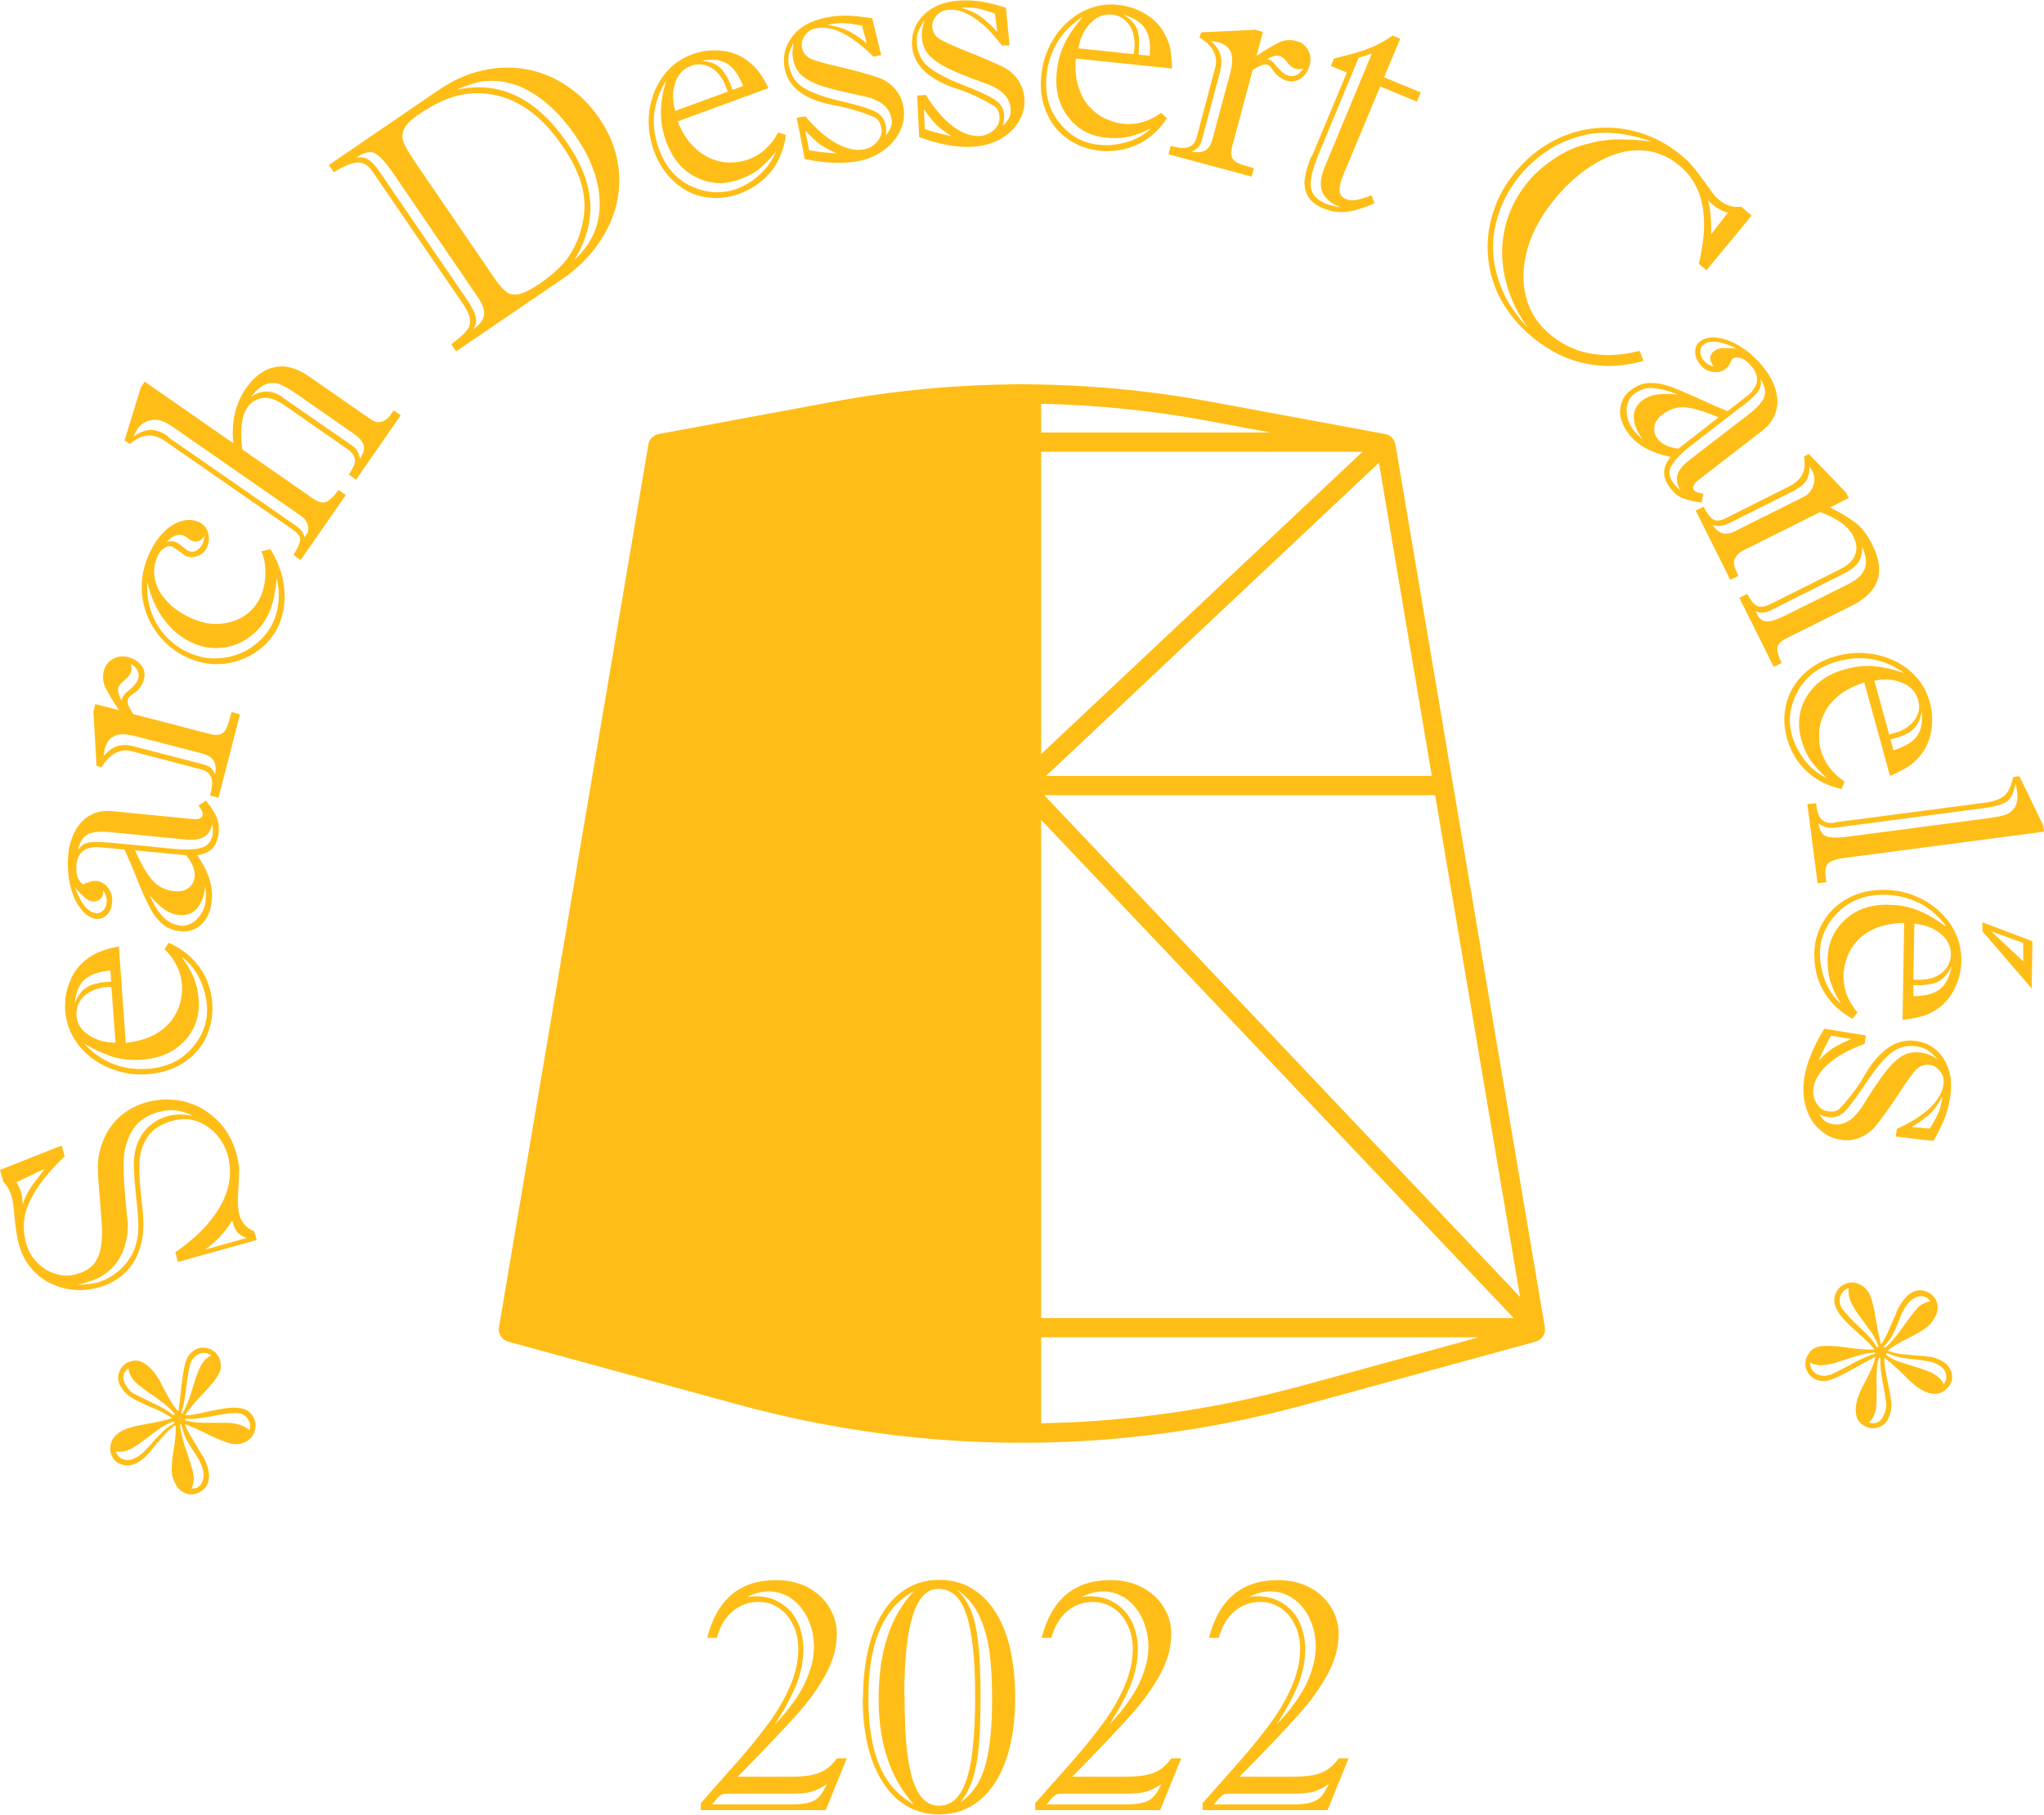 <?xml version="1.0" encoding="UTF-8"?>
<svg id="_圖層_2" data-name="圖層 2" xmlns="http://www.w3.org/2000/svg" viewBox="0 0 79.63 70.7">
  <defs>
    <style>
      .cls-1 {
        fill: #ffbe17;
      }
    </style>
  </defs>
  <g id="_圖層_1-2" data-name="圖層 1">
    <g>
      <path class="cls-1" d="m28.71,69.22h2.05c.34,0,.61-.02.83-.06.22-.04.4-.11.56-.21.16-.1.31-.25.46-.45h.38l-.82,2.02h-4.87v-.27c.52-.59,1.01-1.14,1.46-1.65.45-.51.84-1,1.19-1.47.34-.47.62-.95.83-1.44.21-.49.32-.97.32-1.45,0-.35-.07-.67-.21-.95-.14-.28-.32-.5-.56-.65-.24-.16-.5-.23-.79-.23-.37,0-.7.12-.99.36-.29.24-.5.58-.62,1.04h-.38c.38-1.5,1.28-2.25,2.68-2.25.46,0,.87.09,1.23.28.36.19.64.44.84.77.2.32.3.66.3,1.04,0,.52-.14,1.05-.43,1.58-.29.53-.66,1.05-1.13,1.57-.46.52-1.24,1.34-2.32,2.44Zm-.77.84l-.2.24h3.08c.44,0,.75-.06.93-.17.18-.11.33-.32.46-.62-.19.13-.37.22-.55.28-.17.06-.45.09-.82.09h-2.35c-.19,0-.31,0-.36.03-.05.02-.12.07-.19.15Zm2.2-2.83c.32-.32.6-.66.84-1.01.24-.35.42-.7.54-1.05.13-.35.19-.69.19-1.02,0-.38-.08-.74-.23-1.07-.15-.33-.36-.59-.63-.79-.27-.19-.58-.29-.92-.29-.28,0-.56.08-.84.23.09-.03.21-.04.36-.04.28,0,.53.05.77.16.23.11.43.26.59.44.16.19.28.4.36.65.08.25.13.5.13.76,0,.51-.1,1-.29,1.47-.2.47-.48.99-.85,1.55Z"/>
      <path class="cls-1" d="m33.62,66.2c0-.96.12-1.79.36-2.49.24-.7.58-1.23,1.03-1.6.45-.37.97-.56,1.56-.56.47,0,.89.1,1.25.31.36.21.68.51.94.91.26.4.46.88.59,1.45.13.56.2,1.2.2,1.92,0,.93-.12,1.74-.36,2.43-.24.69-.59,1.21-1.04,1.58-.45.36-.97.54-1.58.54-.45,0-.86-.11-1.23-.32-.37-.21-.68-.52-.94-.92-.26-.4-.45-.87-.59-1.42-.13-.55-.2-1.16-.2-1.85Zm1.99-4.21c-.4.21-.74.51-1,.89-.26.38-.46.85-.59,1.4-.13.55-.19,1.19-.19,1.93,0,.52.04.99.11,1.42.07.43.18.82.33,1.17.15.35.33.64.55.88.22.24.48.45.78.62-.91-1.02-1.37-2.38-1.37-4.1,0-.92.11-1.72.34-2.42.22-.7.57-1.29,1.03-1.79Zm-.37,4.06c0,.99.04,1.79.13,2.42.09.63.23,1.1.43,1.41.2.31.46.47.79.47s.6-.16.81-.47c.2-.31.36-.78.45-1.41.09-.63.14-1.42.14-2.38,0-1.44-.11-2.5-.34-3.18-.22-.68-.59-1.01-1.1-1.01-.44,0-.77.35-.99,1.04-.22.69-.33,1.73-.33,3.12Zm2.05-4.1c.23.21.41.48.54.8.13.32.22.74.28,1.26.06.52.09,1.2.09,2.04s-.02,1.46-.07,1.98c-.04.52-.13.95-.24,1.3-.12.35-.28.65-.48.89.47-.32.79-.79.97-1.42.18-.63.27-1.49.27-2.59,0-.61-.02-1.14-.07-1.57-.04-.44-.12-.83-.23-1.18-.11-.35-.25-.65-.42-.89-.17-.25-.39-.46-.64-.63Z"/>
      <path class="cls-1" d="m41.74,69.22h2.05c.34,0,.61-.02.83-.06.22-.04.4-.11.56-.21s.31-.25.46-.45h.38l-.82,2.02h-4.87v-.27c.52-.59,1.01-1.14,1.46-1.65.45-.51.84-1,1.19-1.47.34-.47.62-.95.83-1.44.21-.49.32-.97.32-1.45,0-.35-.07-.67-.21-.95-.14-.28-.32-.5-.56-.65s-.5-.23-.79-.23c-.37,0-.7.12-.99.36-.29.24-.49.58-.62,1.04h-.38c.38-1.5,1.28-2.25,2.68-2.25.46,0,.87.09,1.23.28.36.19.64.44.84.77.2.32.3.66.3,1.04,0,.52-.14,1.05-.43,1.58-.29.53-.66,1.05-1.13,1.57-.46.52-1.23,1.34-2.32,2.44Zm-.77.84l-.2.24h3.08c.44,0,.75-.06.93-.17.18-.11.33-.32.46-.62-.19.13-.37.22-.55.28-.17.06-.45.09-.82.09h-2.35c-.19,0-.31,0-.36.03-.05.02-.11.07-.19.15Zm2.2-2.83c.32-.32.6-.66.84-1.01.24-.35.42-.7.54-1.05.13-.35.19-.69.19-1.02,0-.38-.08-.74-.23-1.07s-.36-.59-.63-.79c-.27-.19-.58-.29-.92-.29-.28,0-.56.08-.84.23.09-.03.21-.04.36-.04.28,0,.53.05.77.16.23.11.43.26.59.44.16.19.28.4.36.65.08.25.13.5.13.76,0,.51-.1,1-.29,1.47-.2.47-.48.99-.85,1.55Z"/>
      <path class="cls-1" d="m48.26,69.22h2.05c.34,0,.61-.02.83-.06.22-.04.4-.11.56-.21.16-.1.31-.25.46-.45h.38l-.82,2.02h-4.87v-.27c.52-.59,1.01-1.14,1.46-1.65.45-.51.84-1,1.19-1.47.34-.47.62-.95.83-1.44.21-.49.32-.97.32-1.45,0-.35-.07-.67-.21-.95-.14-.28-.32-.5-.56-.65-.24-.16-.5-.23-.79-.23-.37,0-.7.12-.99.36-.29.24-.49.58-.62,1.04h-.38c.38-1.5,1.28-2.25,2.68-2.25.46,0,.87.09,1.23.28.36.19.64.44.84.77.2.32.3.66.3,1.04,0,.52-.14,1.05-.43,1.58-.29.53-.66,1.05-1.13,1.57-.46.52-1.23,1.34-2.32,2.44Zm-.77.84l-.2.24h3.08c.44,0,.75-.06.93-.17.18-.11.33-.32.46-.62-.19.13-.37.22-.55.28-.17.06-.45.09-.82.09h-2.35c-.19,0-.31,0-.36.03-.05.02-.11.07-.19.15Zm2.2-2.83c.32-.32.6-.66.84-1.01.24-.35.42-.7.54-1.05s.19-.69.19-1.02c0-.38-.08-.74-.23-1.07-.15-.33-.36-.59-.63-.79-.27-.19-.58-.29-.92-.29-.28,0-.56.08-.84.23.09-.03.21-.04.36-.04.28,0,.53.05.77.16.23.11.43.26.59.44.16.19.28.4.36.65.08.25.13.5.13.76,0,.51-.1,1-.29,1.47-.2.47-.48.99-.85,1.55Z"/>
      <path class="cls-1" d="m7.87,56.67c.2.35.29.65.27.9-.01.25-.13.43-.35.56-.17.09-.34.12-.52.06-.18-.05-.32-.17-.42-.35-.11-.2-.17-.4-.16-.61,0-.21.03-.49.09-.85.06-.36.08-.64.06-.86-.13.08-.26.19-.38.32-.12.13-.26.29-.41.47-.15.19-.27.32-.36.42-.09.09-.2.17-.33.25-.2.11-.39.14-.57.09-.19-.05-.32-.14-.4-.28-.1-.17-.12-.36-.07-.55s.18-.35.39-.47c.13-.07.26-.13.39-.16.13-.04.27-.07.43-.1.15-.03.33-.06.54-.1.21-.04.42-.09.63-.16-.14-.11-.39-.25-.75-.4s-.63-.28-.81-.39c-.19-.11-.33-.26-.45-.46-.09-.16-.11-.33-.06-.5.05-.17.15-.31.31-.4.22-.12.44-.13.66,0s.43.35.63.71c.1.2.21.41.33.62.12.22.24.4.39.56.03-.22.07-.56.12-1.01.05-.45.11-.78.18-.97.07-.19.19-.34.36-.43.14-.08.31-.1.49-.05.18.05.31.15.4.3.13.24.14.46.03.68-.11.22-.33.49-.65.82-.32.33-.54.6-.67.81.17,0,.43-.04.78-.12.34-.08.62-.13.84-.16.22-.03.42-.03.61.02.19.04.33.15.43.33.09.16.11.33.06.52-.05.19-.15.32-.32.42-.2.11-.4.14-.62.09-.21-.05-.5-.17-.87-.35-.37-.18-.67-.32-.91-.4.02.09.08.22.18.39.04.07.12.2.23.39.11.18.19.32.25.42Zm-1.07-1.22l-.04-.07c-.11.03-.23.09-.36.16-.12.07-.31.2-.59.42-.28.21-.49.36-.64.45-.24.13-.46.18-.67.13l.07.13c.06.1.15.17.29.2.13.04.29,0,.47-.1.11-.06.23-.16.36-.3.13-.13.24-.26.34-.37.1-.11.21-.22.33-.34.12-.12.26-.21.4-.29l.04-.03Zm-.03-.32l.05-.03c-.11-.14-.25-.27-.42-.41-.17-.13-.35-.27-.54-.39-.19-.13-.34-.25-.47-.35-.13-.1-.23-.22-.3-.35-.04-.08-.07-.17-.09-.29-.11.08-.17.17-.19.28-.02.11,0,.22.07.34.1.18.22.31.36.38.14.07.38.19.73.36.35.16.61.32.78.46Zm.29.35l-.05.03c.03.27.11.61.25,1.01.14.4.23.7.27.89.04.2.02.39-.07.58.09,0,.17,0,.23-.04.14-.08.22-.22.24-.42.01-.2-.05-.43-.2-.69-.05-.09-.12-.2-.2-.32-.08-.12-.16-.24-.23-.37-.06-.1-.1-.19-.12-.26-.03-.08-.05-.15-.07-.22-.02-.07-.04-.13-.05-.19Zm-.02-.43l.06.03c.1-.17.2-.39.29-.65s.16-.5.22-.69c.06-.19.13-.37.22-.54.09-.16.2-.29.35-.37l.07-.02c-.2-.12-.38-.14-.54-.04-.16.09-.27.24-.32.45-.05.21-.1.53-.15.97-.06.44-.12.73-.2.88Zm.17.22v.06c.19.06.42.1.71.1.29,0,.53,0,.73,0,.2,0,.4,0,.58.05.19.04.36.12.5.25.03-.16.02-.29-.04-.39-.11-.2-.27-.29-.49-.29-.22,0-.54.04-.98.13-.44.09-.78.12-1.01.09Z"/>
      <path class="cls-1" d="m6.94,49.19l-.11-.4c.57-.4,1.03-.81,1.37-1.24.35-.43.57-.86.68-1.28.11-.42.1-.84,0-1.24-.14-.5-.42-.89-.83-1.16s-.86-.34-1.35-.2c-.46.13-.78.35-.97.65-.19.31-.29.64-.3,1-.01.36.01.82.08,1.38s.09.97.07,1.21c-.02.38-.11.72-.25,1.03-.14.3-.34.56-.6.77-.26.21-.56.36-.89.45-.32.09-.65.12-.97.09-.33-.03-.63-.12-.92-.26-.29-.14-.53-.34-.75-.6-.22-.26-.37-.57-.47-.93-.07-.26-.12-.59-.16-.99-.03-.4-.07-.69-.12-.86-.06-.22-.17-.41-.32-.57l-.13-.46,2.4-.95.12.42c-.63.6-1.08,1.17-1.34,1.71-.27.54-.32,1.1-.16,1.68.08.29.22.54.43.75.2.21.45.36.72.44.28.09.56.09.84,0,.4-.11.67-.33.81-.66.14-.33.18-.78.14-1.35-.04-.57-.08-1.07-.12-1.52-.04-.44-.04-.81.01-1.09.1-.52.31-.96.63-1.32.33-.36.74-.61,1.24-.75.48-.13.96-.14,1.44-.03.48.12.91.35,1.27.7.37.35.62.79.77,1.3.08.29.12.52.12.68s-.02.44-.04.84c-.03.4-.01.69.04.88.09.32.28.54.58.66l.1.34-3.05.85Zm-5.21-3.65l-1.09.52c.08.12.14.25.18.38.04.14.06.31.06.49.06-.19.14-.36.23-.52.09-.16.21-.33.36-.51.14-.19.23-.3.26-.36Zm1.31,4.52c.32-.02.58-.05.77-.1.21-.06.42-.16.61-.29.19-.13.37-.29.52-.49.15-.19.26-.39.33-.61.09-.28.13-.57.12-.88-.01-.3-.05-.74-.11-1.31-.06-.57-.08-.97-.06-1.21.03-.42.16-.78.39-1.08.23-.29.54-.5.93-.61.29-.08.62-.08.98,0-.43-.23-.88-.29-1.33-.16-.47.13-.81.36-1.01.68-.2.32-.32.68-.35,1.07-.03.39-.01.92.05,1.57.06.65.09.99.1,1,.01.61-.13,1.11-.41,1.51-.28.4-.66.66-1.14.79-.09.03-.16.05-.22.07-.06.02-.11.03-.16.04Zm4.96-1.38l1.61-.45c-.19-.07-.31-.15-.38-.24-.07-.09-.13-.23-.18-.44-.12.18-.21.3-.27.38-.06.08-.15.18-.27.31-.12.13-.29.27-.5.43Z"/>
      <path class="cls-1" d="m6.4,36.99l.17-.26c.36.16.66.36.91.61.24.24.43.51.56.81.13.3.21.62.23.96.03.46-.05.89-.24,1.3-.19.41-.49.74-.89,1-.4.26-.86.4-1.39.44-.42.03-.81-.01-1.18-.13-.37-.11-.71-.28-1.01-.51-.3-.23-.53-.5-.71-.81-.18-.32-.28-.66-.31-1.03-.03-.37.03-.74.16-1.08.13-.35.33-.63.59-.85.19-.16.39-.28.59-.36.2-.08.45-.15.75-.21l.27,3.76c.43-.05.79-.15,1.08-.3.29-.15.52-.34.69-.56.17-.22.28-.46.35-.7.06-.24.09-.47.07-.69-.04-.53-.26-.99-.68-1.4Zm-2.07,1.26l-.03-.44c-.46.04-.8.17-1.01.36-.21.19-.34.5-.38.93.1-.27.24-.48.43-.61.19-.13.47-.21.87-.24h.13Zm.17,2.37l-.16-2.17h-.2c-.24.03-.45.09-.63.19-.18.1-.32.23-.41.39-.09.16-.13.34-.12.53.02.32.18.57.48.77.3.2.64.29,1.04.29Zm-1.23.03c.67.73,1.5,1.06,2.5.99.72-.05,1.3-.33,1.72-.82.43-.5.62-1.05.57-1.65-.03-.35-.12-.7-.29-1.05-.17-.35-.4-.63-.7-.85.18.24.33.49.45.75.12.26.19.57.22.93.04.62-.13,1.15-.54,1.59-.4.44-.95.69-1.64.74-.44.03-.84,0-1.2-.12-.36-.12-.72-.28-1.09-.51Z"/>
      <path class="cls-1" d="m3.27,34.43s.08-.02.19-.06c.11-.04.21-.06.3-.05.18.02.33.11.45.27.12.16.18.35.16.57-.02.21-.09.37-.21.49-.12.11-.26.16-.4.15-.22-.02-.42-.15-.6-.38-.19-.23-.33-.53-.42-.91-.09-.38-.12-.79-.08-1.23.03-.32.12-.62.26-.89.14-.27.33-.48.58-.62.24-.14.53-.2.85-.17l3.15.31c.25.03.39-.04.4-.18,0-.09-.05-.2-.17-.34l.29-.2c.18.22.32.43.4.61.09.18.12.39.1.63-.03.27-.11.48-.24.62-.14.14-.34.23-.6.27.44.62.63,1.21.57,1.77-.04.4-.17.7-.4.92s-.5.3-.82.27c-.29-.03-.52-.12-.71-.29-.19-.16-.35-.37-.48-.62s-.3-.61-.49-1.09c-.19-.48-.36-.87-.5-1.18l-.94-.09c-.28-.03-.5.02-.66.13-.16.12-.25.3-.27.56-.02.22,0,.4.07.54.07.13.15.21.24.22Zm.75.27c0,.15-.04.26-.12.33-.08.07-.16.1-.26.09-.13-.01-.24-.06-.33-.14-.09-.08-.23-.22-.4-.41.12.31.25.55.38.72.13.17.29.27.48.29.08,0,.16-.03.24-.1.08-.08.13-.17.14-.29.02-.2-.02-.36-.13-.49Zm.3-1.87l2.45.24c.48.05.85.03,1.1-.05.25-.08.39-.27.42-.57.01-.14,0-.25-.02-.33-.06.25-.18.41-.35.5-.17.09-.43.12-.77.08l-2.85-.28c-.43-.04-.73-.01-.91.1-.17.11-.29.31-.36.6.1-.15.23-.25.39-.29.16-.04.46-.03.89,0Zm2.93.49l-1.99-.19c.25.56.48.95.7,1.19.22.23.5.37.84.4.23.02.41-.02.55-.13.14-.11.21-.25.23-.42.03-.26-.08-.54-.32-.84Zm.75,1.18c-.04.38-.14.67-.32.88-.17.21-.41.3-.7.27-.21-.02-.4-.1-.58-.22-.18-.13-.37-.31-.58-.56.16.35.33.64.52.84.19.2.42.32.69.35.25.03.47-.07.66-.27.19-.2.3-.44.32-.7.02-.25.02-.45-.02-.59Z"/>
      <path class="cls-1" d="m3.71,27.43l.93.24c-.27-.4-.45-.7-.54-.9-.09-.2-.11-.42-.05-.65.05-.2.17-.35.35-.45.18-.1.38-.12.59-.07.23.06.4.17.52.33.12.16.15.34.1.53-.02.09-.06.17-.12.27-.06.09-.12.17-.19.22-.04.03-.09.07-.14.1-.05.03-.09.07-.12.1-.03.03-.05.06-.06.1-.02.08-.01.16.03.25.04.09.1.2.18.32l2.92.76c.21.06.37.06.47.03.1-.04.18-.11.24-.23.05-.12.12-.33.2-.64l.33.09-.84,3.25-.33-.09.04-.16c.12-.47,0-.75-.37-.85l-2.71-.71c-.46-.12-.86.09-1.18.62l-.2-.05-.12-2.11.07-.3Zm1.47,1.64l2.75.71c.14.04.23.09.29.14.06.06.11.14.16.25.04-.23.02-.42-.06-.54-.08-.13-.24-.22-.5-.29l-2.55-.66c-.35-.09-.61-.1-.8-.01-.19.08-.32.25-.39.51,0,.02-.01.07-.02.14-.01.07-.02.12-.02.14.3-.38.68-.51,1.14-.39Zm-.44-1.8c.03-.11.09-.21.19-.3.26-.2.42-.38.46-.55.05-.21-.04-.4-.29-.56.03.13.03.22.02.27-.03.12-.1.23-.22.33-.16.12-.26.23-.29.33-.03.1,0,.26.11.48Z"/>
      <path class="cls-1" d="m6.73,21.3c-.1-.04-.21-.03-.33.05-.12.08-.21.19-.27.34-.13.29-.16.58-.09.89.06.3.22.59.48.86.25.27.58.49.97.66.36.16.72.23,1.09.2.36-.03.68-.13.96-.32.28-.19.48-.44.62-.75.11-.26.17-.55.18-.88,0-.33-.04-.62-.16-.87l.36-.08c.3.49.48,1,.53,1.52.05.52-.02,1-.21,1.44-.18.4-.46.74-.84,1.01-.38.27-.81.43-1.28.49-.47.05-.94-.02-1.39-.22-.37-.16-.69-.38-.96-.66s-.49-.6-.64-.96c-.15-.36-.23-.75-.23-1.16,0-.41.09-.82.27-1.24.15-.33.33-.62.55-.85.22-.23.46-.39.7-.46.25-.08.48-.07.69.02.19.08.31.22.37.41.06.19.05.38-.03.57-.07.17-.2.29-.37.35-.17.06-.32.06-.46,0-.03-.01-.11-.07-.24-.17-.13-.1-.22-.16-.28-.18Zm-.99,1.38c-.02.43.03.82.16,1.18.13.36.32.67.58.95.26.27.55.48.88.62.45.2.89.26,1.34.2.45-.06.85-.22,1.19-.48.35-.26.6-.57.76-.93.23-.52.27-1.09.13-1.7-.05.57-.15,1.01-.28,1.31-.17.39-.41.71-.73.95-.32.25-.67.4-1.07.45-.4.05-.79,0-1.17-.17-.45-.2-.82-.5-1.13-.91-.31-.41-.53-.9-.66-1.48Zm1.59-1.22c.12.05.23.05.34-.02.1-.07.18-.16.23-.27.01-.03.04-.13.08-.3-.15.22-.33.28-.52.19-.01,0-.06-.03-.12-.08-.06-.05-.12-.08-.17-.11-.21-.09-.43-.01-.68.24.16-.03.28-.03.38.02.06.03.14.08.24.17.1.08.17.14.23.16Z"/>
      <path class="cls-1" d="m15.33,15.98l.28.2-1.74,2.51-.28-.2c.09-.14.15-.25.18-.32.04-.08.06-.16.06-.24s-.03-.16-.09-.24c-.06-.08-.15-.16-.27-.24l-2.4-1.67c-.32-.22-.6-.31-.85-.27-.25.04-.44.16-.58.36-.23.34-.3.89-.2,1.64l2.75,1.91c.2.14.36.18.5.14.13-.05.3-.2.5-.47l.28.2-1.76,2.53-.28-.2c.15-.23.24-.42.26-.56.02-.14-.06-.27-.25-.4l-5-3.47c-.47-.33-.93-.29-1.38.11l-.21-.14.64-2.08.15-.21,3.45,2.4c-.04-.4-.03-.78.06-1.15.08-.37.23-.7.43-.99.21-.3.44-.52.7-.67.26-.14.53-.2.82-.18.29.03.59.15.9.36l2.13,1.48c.2.14.35.24.45.29.09.05.2.05.32.01.12-.04.24-.15.37-.33l.08-.12Zm-8.78,1.05l4.86,3.37c.15.1.26.19.32.26.06.07.1.16.13.27l.1-.14c.06-.08.07-.19.03-.33-.03-.14-.13-.27-.29-.38l-4.94-3.43c-.24-.17-.44-.26-.61-.29-.15-.02-.29,0-.44.06-.14.06-.26.16-.35.28-.04.06-.09.16-.16.31.27-.19.5-.27.71-.26.21.01.43.1.66.26Zm4.44-1.56l2.67,1.85c.13.09.22.17.26.25.04.08.08.17.1.3.15-.22.2-.4.14-.55-.05-.14-.19-.3-.42-.45l-2.18-1.52c-.27-.19-.49-.31-.66-.38-.17-.07-.35-.07-.54,0-.18.06-.38.23-.58.49.4-.28.81-.27,1.21,0Z"/>
      <path class="cls-1" d="m21.86,10.9l-4.09,2.79-.19-.28c.28-.21.48-.38.59-.52.12-.14.16-.29.14-.45-.02-.16-.11-.35-.26-.58l-3.54-5.18c-.17-.25-.37-.37-.6-.35-.23.02-.53.15-.91.38l-.19-.28,4.26-2.91c.55-.38,1.12-.64,1.71-.77.59-.14,1.17-.15,1.73-.05.56.1,1.09.32,1.58.65.49.33.92.75,1.27,1.28.35.51.58,1.05.69,1.62.11.57.1,1.13-.03,1.69-.13.56-.38,1.1-.75,1.61-.37.52-.84.97-1.42,1.36Zm-3.27.64l-3.25-4.76c-.28-.41-.51-.67-.7-.79-.19-.12-.44-.07-.76.15.2-.03.36,0,.48.08.12.08.26.23.42.46l3.39,4.96c.14.21.25.39.3.52.06.14.08.25.08.35,0,.09-.04.2-.11.31.26-.18.4-.36.42-.56.02-.2-.07-.44-.27-.72Zm-2.23-4.95l2.84,4.16c.2.3.37.5.51.61.13.11.3.14.5.1.2-.04.47-.18.82-.41.37-.26.68-.52.93-.8.24-.28.43-.61.57-.98.16-.44.24-.86.24-1.24s-.07-.77-.22-1.16c-.15-.39-.36-.79-.65-1.2-.84-1.23-1.82-1.9-2.96-2.02-.45-.05-.89,0-1.3.13-.42.13-.86.36-1.33.68-.32.22-.52.42-.59.61-.07.19-.05.38.04.57.1.2.3.52.61.97Zm5.97,3.57c.41-.35.7-.77.88-1.26.17-.5.2-1.05.08-1.67-.12-.61-.4-1.25-.85-1.91-.32-.48-.67-.87-1.03-1.2-.37-.32-.74-.57-1.13-.74-.39-.16-.78-.24-1.17-.23-.23,0-.45.03-.66.1-.21.06-.43.14-.66.25,1.67-.38,3.11.32,4.32,2.09.36.53.62,1.05.76,1.56.14.51.17,1.01.08,1.52-.09.51-.29,1.01-.61,1.5Z"/>
      <path class="cls-1" d="m30.32,5.16l.3.1c-.06.39-.17.74-.33,1.04-.16.3-.37.55-.63.76-.25.21-.54.37-.86.49-.43.16-.87.2-1.31.13-.45-.07-.85-.26-1.2-.58-.36-.31-.63-.72-.81-1.21-.14-.39-.21-.78-.21-1.17,0-.39.08-.76.21-1.11.14-.35.33-.65.58-.91.25-.26.55-.45.9-.58.35-.13.71-.18,1.09-.15.37.03.7.14.98.33.2.14.37.29.51.47.13.17.27.39.4.66l-3.54,1.3c.16.4.36.72.59.95.23.24.47.4.73.51.26.1.52.15.76.14.25,0,.48-.05.68-.12.49-.18.88-.53,1.15-1.04Zm-4.38-2.01c-.52.85-.61,1.74-.26,2.68.25.68.67,1.16,1.26,1.43.59.27,1.18.3,1.75.1.33-.12.64-.31.92-.57.28-.26.49-.56.63-.91-.18.24-.38.45-.59.64-.21.19-.49.34-.84.47-.58.21-1.14.19-1.68-.08-.54-.26-.92-.72-1.17-1.37-.15-.41-.22-.81-.21-1.18,0-.38.07-.78.19-1.19Zm.37,1.17l2.04-.75-.07-.19c-.08-.23-.2-.41-.34-.56-.15-.15-.31-.24-.49-.29-.18-.04-.36-.03-.54.04-.3.11-.5.33-.61.67-.11.34-.11.7.01,1.08Zm2.23-.82l.41-.15c-.17-.43-.38-.72-.62-.87-.24-.15-.58-.19-1-.11.29.02.53.1.7.25.17.14.33.4.47.77l.04.12Z"/>
      <path class="cls-1" d="m31.35,6.19l-.31-1.6.33-.06c.42.49.82.84,1.22,1.06.39.21.75.29,1.07.23.21-.04.38-.14.52-.31.14-.17.19-.34.16-.51-.04-.22-.14-.37-.27-.43-.52-.22-1.01-.36-1.47-.45-1.2-.2-1.88-.68-2.03-1.45-.09-.46.01-.87.3-1.25.29-.38.73-.62,1.33-.74.3-.06.59-.08.86-.07.27.01.58.05.92.1l.35,1.44-.3.06c-.43-.43-.83-.73-1.2-.92s-.72-.25-1.03-.19c-.2.04-.35.13-.45.29-.1.15-.14.31-.11.46.04.2.15.34.33.43.18.09.55.19,1.11.32.56.13,1.05.26,1.47.4.27.08.49.22.68.42.19.2.31.44.36.71.06.32.03.62-.1.92-.13.3-.34.56-.63.78-.29.22-.63.37-1.04.45-.57.11-1.25.08-2.06-.08Zm3.17-.92c.09-.12.15-.23.19-.33.04-.09.04-.21.01-.36-.09-.44-.47-.72-1.16-.85-.62-.13-1.11-.25-1.48-.36-.37-.12-.64-.26-.83-.42-.19-.16-.31-.39-.36-.68-.03-.17-.02-.38.03-.62-.08.15-.14.3-.18.44-.04.14-.04.3,0,.49.08.39.28.68.6.86.33.19.78.35,1.38.49.59.14,1.03.26,1.3.38.27.11.43.3.49.58.02.1.02.23,0,.38Zm-3.15-.19l.15.77c.22.05.58.09,1.08.13-.29-.13-.51-.25-.66-.36-.15-.11-.34-.29-.57-.53Zm2.4-3.39l-.19-.69c-.29-.06-.52-.09-.68-.1s-.38.01-.67.07c.33.05.59.12.81.23.21.1.46.27.74.5Z"/>
      <path class="cls-1" d="m35.81,5.35l-.08-1.63.34-.02c.34.55.7.95,1.05,1.22.36.27.7.39,1.03.38.21-.01.4-.09.56-.23.16-.14.23-.3.23-.48-.01-.23-.08-.38-.21-.46-.49-.29-.95-.51-1.39-.65-1.16-.37-1.77-.94-1.81-1.73-.02-.46.13-.86.48-1.19.34-.33.82-.51,1.42-.54.31-.01.6,0,.86.05.27.05.57.13.9.23l.14,1.47h-.3c-.36-.47-.71-.83-1.06-1.06-.34-.24-.68-.35-.99-.33-.2.01-.36.08-.49.22-.12.14-.18.29-.17.44.01.2.1.36.27.47.17.11.52.27,1.05.48.53.21,1,.41,1.4.6.25.12.46.29.61.51.16.23.24.48.26.75.02.32-.06.62-.23.9-.17.28-.42.51-.73.68-.32.17-.68.27-1.09.29-.58.03-1.25-.09-2.03-.37Zm3.27-.46c.11-.11.19-.21.23-.3.05-.09.07-.2.06-.35-.02-.45-.36-.78-1.03-1.01-.59-.21-1.06-.4-1.41-.57-.34-.17-.6-.35-.76-.54-.16-.19-.25-.43-.26-.73,0-.18.03-.38.12-.61-.1.14-.18.27-.24.41-.06.13-.08.3-.07.49.02.39.18.71.47.94.29.23.73.46,1.3.68.57.22.98.41,1.23.56.25.15.39.36.4.65,0,.1-.01.23-.05.38Zm-3.09-.64l.04.78c.21.08.56.17,1.05.28-.27-.17-.47-.32-.6-.45-.13-.13-.3-.33-.49-.61Zm2.86-3.01l-.09-.71c-.28-.1-.5-.16-.65-.2-.16-.03-.38-.04-.68-.03.32.09.57.2.76.34.19.13.41.33.66.6Z"/>
      <path class="cls-1" d="m45.23,4.39l.23.22c-.22.33-.47.59-.75.79-.28.2-.58.33-.9.41-.32.07-.65.1-.98.06-.46-.05-.87-.2-1.24-.46-.37-.26-.65-.61-.83-1.05-.19-.44-.25-.92-.19-1.44.04-.41.15-.79.33-1.15.18-.35.4-.65.68-.9.27-.25.58-.44.92-.56.34-.12.7-.16,1.06-.12.37.04.72.15,1.04.34.32.19.57.43.74.73.12.21.21.43.25.64.04.22.07.47.07.77l-3.75-.39c-.03.43,0,.8.11,1.12.1.31.24.57.43.77.19.2.4.36.63.46s.45.17.66.19c.52.06,1.02-.08,1.49-.42Zm-3.05-3.73c-.84.53-1.31,1.3-1.41,2.29-.07.72.09,1.33.51,1.84.41.51.92.79,1.53.85.35.04.71,0,1.08-.1.37-.11.69-.29.96-.54-.27.13-.54.24-.81.31-.27.07-.59.09-.96.05-.62-.06-1.11-.33-1.47-.81-.37-.47-.51-1.06-.44-1.75.04-.44.16-.82.33-1.16.17-.33.4-.66.69-.98Zm-.18,1.22l2.17.23.02-.2c.03-.24,0-.46-.06-.66-.07-.2-.17-.35-.31-.47-.14-.12-.31-.19-.5-.21-.32-.03-.6.08-.84.33-.25.26-.4.58-.47.98Zm2.36.25l.43.04c.04-.46-.02-.82-.18-1.06-.16-.24-.44-.42-.85-.54.25.15.43.32.52.53.1.2.12.5.08.9v.12Z"/>
      <path class="cls-1" d="m49.2,1.25l-.25.93c.4-.27.71-.45.91-.54.2-.09.42-.1.65-.04.2.05.35.17.45.35s.12.38.06.59c-.06.23-.17.4-.34.51-.16.12-.34.15-.53.1-.09-.02-.17-.06-.26-.12-.09-.06-.17-.12-.22-.19-.03-.04-.06-.09-.1-.14-.03-.05-.07-.09-.1-.12-.03-.03-.06-.05-.1-.06-.08-.02-.16-.01-.25.03-.09.04-.2.1-.32.18l-.78,2.91c-.06.21-.07.37-.03.47.03.1.11.18.23.24.12.06.33.12.63.2l-.09.33-3.24-.87.09-.33.16.04c.47.12.75,0,.85-.37l.72-2.71c.12-.46-.08-.86-.61-1.18l.06-.2,2.11-.1.3.08Zm-1.65,1.47l-.73,2.74c-.04.14-.09.23-.15.29-.06.06-.14.11-.25.16.23.04.42.02.54-.05.13-.08.23-.24.29-.49l.68-2.54c.09-.35.1-.61.02-.8-.08-.19-.25-.32-.51-.39-.02,0-.07-.01-.14-.02-.07-.01-.12-.02-.14-.03.37.3.5.68.38,1.14Zm1.81-.43c.11.03.21.09.3.2.2.26.38.42.55.46.21.06.4-.04.57-.28-.13.03-.22.03-.27.02-.12-.03-.23-.1-.33-.22-.12-.17-.23-.26-.33-.29-.1-.03-.26,0-.48.11Z"/>
      <path class="cls-1" d="m51.1,6.11l1.37-3.28-.62-.26.12-.29c.44-.11.78-.2,1-.27.23-.07.45-.15.67-.26.22-.11.43-.23.61-.37l.3.13-.63,1.5,1.43.59-.15.36-1.43-.59-1.44,3.45c-.11.25-.15.46-.14.61,0,.15.09.26.23.32.14.06.28.07.43.04.15-.03.34-.09.58-.18l.12.31c-.41.18-.77.29-1.07.33-.3.04-.6,0-.92-.13-.3-.12-.5-.29-.61-.48-.11-.2-.15-.42-.12-.68.04-.25.12-.54.25-.86Zm2.34-4.02l-.51.16-1.59,3.83c-.21.51-.3.91-.27,1.2s.22.5.57.65c.18.07.37.12.58.14-.35-.13-.59-.33-.7-.58-.11-.25-.08-.58.09-.99l1.83-4.4Z"/>
      <path class="cls-1" d="m67.85,8.07l.39.33-1.76,2.13-.3-.25c.11-.44.17-.85.2-1.23.02-.38,0-.74-.06-1.06-.06-.32-.17-.61-.32-.87-.15-.26-.35-.49-.6-.69-.33-.27-.7-.45-1.09-.53-.4-.07-.81-.06-1.23.06-.42.12-.85.33-1.29.64-.44.31-.84.69-1.21,1.14-.52.63-.88,1.28-1.07,1.95-.19.67-.21,1.29-.06,1.88.15.59.47,1.08.96,1.48.3.25.63.43.98.57.36.13.75.2,1.17.21.42.01.86-.05,1.32-.16l.15.39c-.79.22-1.55.26-2.28.1-.73-.15-1.42-.5-2.08-1.05-.51-.42-.91-.91-1.2-1.44-.29-.54-.45-1.1-.5-1.68-.05-.58.02-1.16.2-1.72.18-.57.47-1.09.86-1.56.42-.51.91-.92,1.46-1.21.55-.29,1.11-.46,1.7-.51.59-.05,1.16.01,1.73.19.57.18,1.09.47,1.57.86.18.15.34.3.47.46.13.16.28.35.45.59.17.23.28.39.34.47.06.08.14.16.24.24.25.21.54.3.85.25Zm-3.54-2.57c-.65-.22-1.25-.33-1.78-.33-.31,0-.62.04-.92.12-.3.08-.59.18-.87.32-.28.14-.55.31-.81.52-.26.21-.49.43-.69.67-.48.58-.8,1.21-.96,1.89-.17.69-.15,1.39.06,2.1.2.71.6,1.37,1.19,1.99-.33-.46-.59-.95-.76-1.46-.17-.51-.25-1.02-.25-1.52,0-.51.1-.99.27-1.45.17-.46.42-.88.74-1.27.26-.32.6-.61.99-.88.4-.27.8-.46,1.22-.57.47-.13.9-.2,1.29-.2.39,0,.81.02,1.28.08Zm2.35,3.63l.65-.84c-.21-.06-.39-.16-.56-.29-.08-.07-.15-.13-.21-.21.06.26.1.49.11.7.01.21.02.42.01.64Z"/>
      <path class="cls-1" d="m67.5,13.96s-.04.07-.09.17c-.05.11-.11.19-.18.24-.14.11-.31.15-.51.12-.2-.03-.37-.13-.5-.31-.13-.17-.19-.33-.18-.5.01-.17.07-.29.19-.38.17-.13.4-.18.7-.14.29.04.6.16.93.38.33.21.63.49.9.85.2.26.34.53.42.82.08.29.09.57,0,.84-.08.27-.25.51-.5.71l-2.51,1.94c-.2.16-.26.29-.17.4.05.07.17.11.36.13l-.07.35c-.29-.04-.52-.09-.71-.16s-.35-.2-.5-.39c-.17-.22-.25-.42-.25-.62,0-.2.09-.4.25-.61-.74-.15-1.29-.45-1.63-.9-.24-.32-.36-.63-.33-.94.02-.31.16-.57.41-.76.23-.17.46-.27.71-.28.25-.01.5.03.77.12.27.09.63.25,1.11.46.47.22.86.39,1.18.52l.75-.58c.22-.17.35-.36.39-.55.04-.19-.02-.39-.18-.59-.14-.18-.28-.29-.42-.34-.14-.05-.25-.04-.32.01Zm-3.48,3.19c-.23-.3-.36-.59-.37-.86-.02-.27.09-.5.32-.68.17-.13.36-.21.58-.24.22-.03.49-.03.81,0-.36-.15-.68-.23-.95-.25-.27-.02-.52.05-.74.22-.2.16-.3.37-.3.65,0,.28.09.52.24.73.16.2.3.34.42.42Zm1.35.34l1.58-1.23c-.56-.24-1-.37-1.32-.39-.32-.02-.61.08-.88.29-.18.14-.28.3-.3.47-.02.17.02.33.12.46.16.21.43.34.81.39Zm2.47-1.65l-1.95,1.51c-.39.3-.64.56-.77.79-.13.23-.1.46.09.7.08.11.16.19.24.23-.12-.22-.15-.42-.09-.6.06-.18.23-.38.51-.59l2.27-1.75c.34-.26.54-.5.6-.69.06-.2,0-.43-.15-.68.03.18,0,.34-.09.48-.09.13-.31.34-.65.61Zm-1.07-1.57c-.1-.11-.15-.22-.14-.33,0-.11.05-.19.13-.25.1-.08.22-.12.34-.13.12,0,.32,0,.57.02-.3-.14-.56-.23-.77-.26-.22-.03-.4,0-.55.12-.07.05-.1.13-.11.25,0,.11.03.21.1.31.12.16.26.25.43.27Z"/>
      <path class="cls-1" d="m72.03,19.4l-.74.37c.4.19.73.39.99.59.26.2.48.49.66.86.53,1.05.27,1.84-.78,2.37l-2.55,1.27c-.24.12-.37.26-.37.4,0,.15.05.34.17.57l-.31.15-1.34-2.69.31-.15c.12.24.24.39.37.46.13.07.32.05.56-.08l2.7-1.35c.2-.1.35-.21.45-.34.1-.13.16-.27.17-.43.01-.16-.03-.32-.11-.49-.11-.21-.26-.39-.47-.54-.21-.15-.49-.29-.83-.42l-2.95,1.47c-.17.08-.28.18-.34.28-.06.1-.08.2-.06.31.02.1.08.25.16.43l-.31.15-1.35-2.7.31-.15c.11.23.23.39.35.48.12.09.29.08.51-.03l2.47-1.24c.24-.12.42-.28.51-.46.1-.19.12-.42.07-.71l.19-.09,1.44,1.49.11.21Zm-2.04-.33l-2.56,1.28c-.17.08-.29.13-.38.14-.09.01-.2,0-.33-.04.22.35.51.43.88.24l2.66-1.33c.19-.09.31-.24.38-.44.07-.2.06-.39-.03-.56,0-.02-.03-.05-.06-.1-.03-.04-.05-.07-.06-.09.02.41-.15.71-.5.88Zm1.86,3.27l-2.75,1.38c-.12.06-.2.1-.26.12-.06.02-.12.03-.18.03-.06,0-.15-.01-.26-.05l.05.11c.1.19.23.29.41.28.17,0,.4-.09.69-.23l2.47-1.23c.32-.16.53-.35.62-.58.1-.23.06-.52-.1-.88.02.24-.03.45-.14.61-.11.17-.3.31-.56.45Z"/>
      <path class="cls-1" d="m71.86,30.45l-.12.29c-.39-.09-.72-.23-1.01-.42-.29-.19-.52-.42-.71-.69s-.32-.57-.41-.89c-.12-.44-.13-.88-.02-1.32.11-.44.33-.82.67-1.15.34-.33.76-.57,1.28-.71.4-.11.8-.15,1.19-.11.39.04.75.14,1.09.3.33.16.62.38.86.66.24.27.4.59.5.95.1.36.12.73.06,1.1-.06.37-.2.69-.41.95-.15.19-.32.35-.51.47-.19.12-.42.23-.69.35l-1-3.64c-.41.13-.75.3-1,.51-.25.21-.44.43-.56.69-.12.25-.19.5-.2.75-.01.25,0,.48.07.69.14.5.45.91.94,1.23Zm2.36-4.2c-.8-.59-1.68-.75-2.64-.48-.7.19-1.21.57-1.53,1.14-.32.57-.4,1.15-.24,1.73.09.34.26.66.49.97.23.3.52.54.86.7-.22-.2-.42-.42-.59-.64-.17-.23-.3-.52-.4-.87-.16-.6-.09-1.16.22-1.67.31-.51.8-.86,1.47-1.05.43-.12.82-.16,1.2-.12.37.04.76.13,1.17.28Zm-1.2.27l.58,2.1.2-.06c.23-.06.43-.16.59-.3.16-.13.27-.29.33-.46.06-.17.06-.35,0-.54-.08-.3-.29-.53-.62-.66-.33-.14-.69-.16-1.08-.08Zm.63,2.29l.11.42c.45-.14.75-.32.92-.55.17-.23.23-.56.19-.98-.05.29-.15.52-.3.68-.16.16-.42.3-.81.4l-.12.03Z"/>
      <path class="cls-1" d="m71.47,32.04l5.87-.77c.31-.04.55-.12.72-.25.16-.12.29-.37.37-.75l.24-.03.93,1.92.03.24-7.74,1.02c-.32.04-.54.11-.65.2-.12.09-.15.28-.11.58l.02.17-.34.04-.4-3.08.34-.04.02.15c.03.24.11.41.22.51.12.1.28.13.49.1Zm.33.58l5.57-.73c.29-.04.53-.08.7-.13.17-.05.31-.14.41-.29.1-.14.13-.35.1-.63-.02-.14-.04-.25-.06-.33-.06.39-.19.64-.39.75-.2.1-.47.18-.81.22l-5.79.76c-.28.04-.51-.02-.69-.17.05.29.15.46.31.51.16.06.37.06.66.03Z"/>
      <path class="cls-1" d="m72.37,39.44l-.2.25c-.35-.19-.63-.42-.85-.68-.22-.26-.38-.55-.49-.86-.1-.31-.15-.64-.15-.97,0-.46.12-.88.35-1.27.23-.39.55-.69.97-.92.42-.22.89-.33,1.42-.32.42,0,.81.08,1.17.23.36.14.68.34.96.6.27.25.49.54.64.87.15.33.22.68.22,1.05,0,.38-.09.73-.25,1.07-.16.34-.38.6-.66.8-.2.14-.41.25-.62.3-.21.06-.46.11-.76.14l.06-3.77c-.43,0-.8.08-1.1.2-.3.13-.55.29-.73.5-.19.21-.32.43-.4.66-.08.24-.13.46-.13.68-.01.53.17,1.01.55,1.45Zm3.44-3.37c-.6-.79-1.4-1.19-2.4-1.21-.72-.01-1.32.21-1.79.67-.47.46-.71.99-.72,1.6,0,.35.06.71.2,1.07s.34.66.62.91c-.16-.26-.29-.52-.38-.78-.1-.27-.14-.58-.14-.95.01-.62.23-1.13.67-1.54.44-.41,1.01-.61,1.7-.59.44,0,.83.08,1.18.23.35.14.7.35,1.05.61Zm-1.27,2.3v.44c.46,0,.81-.1,1.03-.27.23-.17.38-.47.46-.89-.13.26-.29.45-.48.57-.2.11-.49.17-.89.16h-.12Zm.04-2.38l-.04,2.18h.21c.24,0,.46-.03.65-.12.19-.09.34-.2.44-.35.1-.15.16-.32.16-.52,0-.32-.13-.59-.41-.81-.28-.23-.62-.35-1.01-.38Zm2.65.29v-.35s1.95.74,1.95.74l-.03,1.84-1.92-2.23Zm.34,0l1.25,1.17v-.71s-1.25-.46-1.25-.46Z"/>
      <path class="cls-1" d="m71.08,40.08l1.61.26-.05.33c-.6.22-1.08.48-1.41.78-.34.3-.53.61-.58.93-.03.21,0,.41.11.59.11.19.25.29.42.32.23.04.39,0,.5-.11.38-.41.69-.82.92-1.22.6-1.06,1.29-1.53,2.07-1.4.46.07.82.31,1.07.72.25.4.33.91.23,1.5-.05.3-.13.58-.23.84-.11.25-.24.53-.42.83l-1.47-.17.05-.3c.55-.25.97-.52,1.28-.81.3-.29.48-.59.53-.9.03-.2,0-.37-.12-.52-.11-.15-.24-.24-.4-.26-.2-.03-.37.02-.52.16-.14.14-.37.45-.68.93-.31.48-.61.89-.88,1.24-.17.22-.38.39-.63.49-.25.11-.52.14-.79.09-.32-.05-.59-.19-.83-.42-.24-.23-.41-.51-.51-.86-.1-.35-.12-.72-.06-1.13.09-.57.35-1.21.78-1.91Zm-.24,3.29c.09.13.16.22.24.29.07.07.19.11.33.14.44.07.84-.19,1.2-.79.33-.54.62-.96.85-1.26.24-.3.46-.51.68-.63.22-.12.47-.15.77-.1.18.03.37.11.57.24-.11-.13-.23-.23-.35-.32-.12-.09-.27-.14-.46-.17-.39-.06-.73.03-1.02.27-.29.24-.6.62-.94,1.13-.34.51-.6.87-.8,1.09-.2.22-.43.3-.72.26-.1-.02-.22-.06-.36-.13Zm1.27-2.89l-.77-.13c-.12.19-.29.51-.49.97.22-.23.41-.39.57-.49.16-.1.39-.22.7-.35Zm2.35,3.43l.72.06c.16-.25.26-.45.33-.6.07-.14.12-.36.17-.66-.16.29-.32.52-.49.68-.17.16-.41.33-.72.52Z"/>
      <path class="cls-1" d="m73.87,51.13c.17-.36.36-.61.57-.75.21-.13.43-.15.66-.04.17.08.29.21.35.38.06.17.05.36-.04.54-.1.21-.23.37-.4.49-.17.12-.42.26-.74.42-.32.16-.57.31-.73.45.14.06.3.1.48.13.18.02.38.04.62.06.24.01.42.03.55.05.13.02.26.06.4.13.2.09.34.23.41.41.07.18.07.34,0,.48-.09.18-.22.31-.4.38-.19.07-.39.06-.61-.05-.13-.06-.25-.13-.36-.22-.11-.09-.22-.18-.33-.29-.11-.11-.24-.24-.39-.38-.15-.14-.32-.29-.5-.42-.01.18.03.46.11.84s.14.68.16.89c.02.21-.02.42-.11.63-.08.17-.2.28-.37.34-.17.06-.34.06-.51-.02-.23-.1-.36-.28-.39-.53-.03-.25.04-.56.21-.92.1-.2.21-.41.32-.63.11-.22.19-.43.23-.64-.2.1-.5.27-.9.49-.4.22-.69.36-.89.42-.2.06-.38.04-.56-.04-.15-.07-.26-.19-.33-.36-.07-.17-.06-.34.01-.5.11-.25.29-.39.53-.42.24-.03.59-.02,1.05.05.46.07.81.09,1.05.07-.1-.14-.29-.33-.55-.56s-.47-.43-.62-.59c-.15-.16-.27-.33-.34-.51-.07-.18-.07-.36.02-.55.08-.17.2-.28.38-.35.18-.07.35-.06.52.02.21.1.35.25.43.45.08.2.16.51.22.92.07.41.13.73.2.98.06-.07.13-.2.22-.38.04-.07.09-.21.18-.41.09-.19.15-.34.2-.44Zm-.83,1.62v-.06c-.21.01-.45.06-.71.14-.27.08-.5.16-.69.22-.19.06-.38.11-.57.13-.19.02-.35,0-.5-.07l-.06-.04c.01.23.11.39.28.47.17.08.35.08.55,0,.2-.08.49-.23.87-.44.39-.2.66-.32.83-.35Zm.08-.26l.06-.03c-.06-.19-.17-.41-.34-.64-.16-.23-.31-.43-.43-.59-.12-.16-.22-.33-.3-.5-.08-.17-.11-.36-.09-.56-.14.07-.24.15-.29.26-.1.2-.08.39.05.57.13.17.35.42.68.72.33.3.55.56.66.77Zm.14.43l-.06-.03c-.05.17-.08.36-.09.58-.01.22-.01.44,0,.67,0,.23,0,.42-.01.59-.01.16-.05.31-.11.45-.04.08-.1.16-.18.24.13.04.24.04.34-.01.1-.05.18-.13.23-.26.09-.19.12-.36.1-.52-.02-.16-.07-.42-.14-.81-.07-.38-.1-.68-.08-.9Zm.12-.44l.06.03c.21-.18.43-.44.68-.79.24-.35.43-.59.56-.74.13-.15.3-.24.52-.28-.05-.08-.1-.13-.17-.16-.15-.07-.31-.05-.48.05-.17.1-.32.29-.45.56-.04.09-.09.21-.14.34-.05.13-.11.27-.17.4-.05.1-.09.19-.14.25-.05.07-.09.13-.14.18-.04.05-.09.1-.13.15Zm.12.23l-.03.07c.09.07.2.14.34.2.12.06.35.13.68.23.33.1.58.19.74.26.24.12.41.27.5.47l.06-.13c.05-.11.05-.22,0-.35-.05-.13-.17-.24-.36-.33-.12-.06-.27-.09-.45-.12-.18-.03-.35-.05-.49-.06-.15-.01-.3-.04-.47-.07-.16-.03-.32-.09-.47-.15l-.04-.02Z"/>
      <path class="cls-1" d="m60.15,51.51l-5.77-34.09-.02-.1c-.03-.21-.19-.37-.4-.41l-.32-.06-6.48-1.2c-2.43-.45-4.89-.67-7.35-.68-2.46.01-4.92.23-7.35.68l-6.8,1.26c-.21.04-.37.2-.4.41l-5.82,34.38c-.05.26.11.5.36.57l8.95,2.45c3.62.99,7.34,1.49,11.06,1.49s7.44-.5,11.06-1.49l8.95-2.45c.11-.03.19-.09.26-.17.09-.11.13-.25.1-.4l-.03-.19Zm-6.43-33.48l2.06,12.2h-15.03l12.97-12.2Zm-13.16-2.3c2.19.05,4.37.27,6.46.66l2.48.46h-8.94v-1.12Zm0,1.87h12.52l-12.52,11.78v-11.78Zm10.11,36.4c-3.31.9-6.7,1.39-10.11,1.45v-3.35h17.05l-6.94,1.9Zm-10.11-2.65v-19.41l18.41,19.41h-18.41Zm.12-20.37h15.23l3.31,19.55-18.54-19.55Z"/>
    </g>
  </g>
</svg>